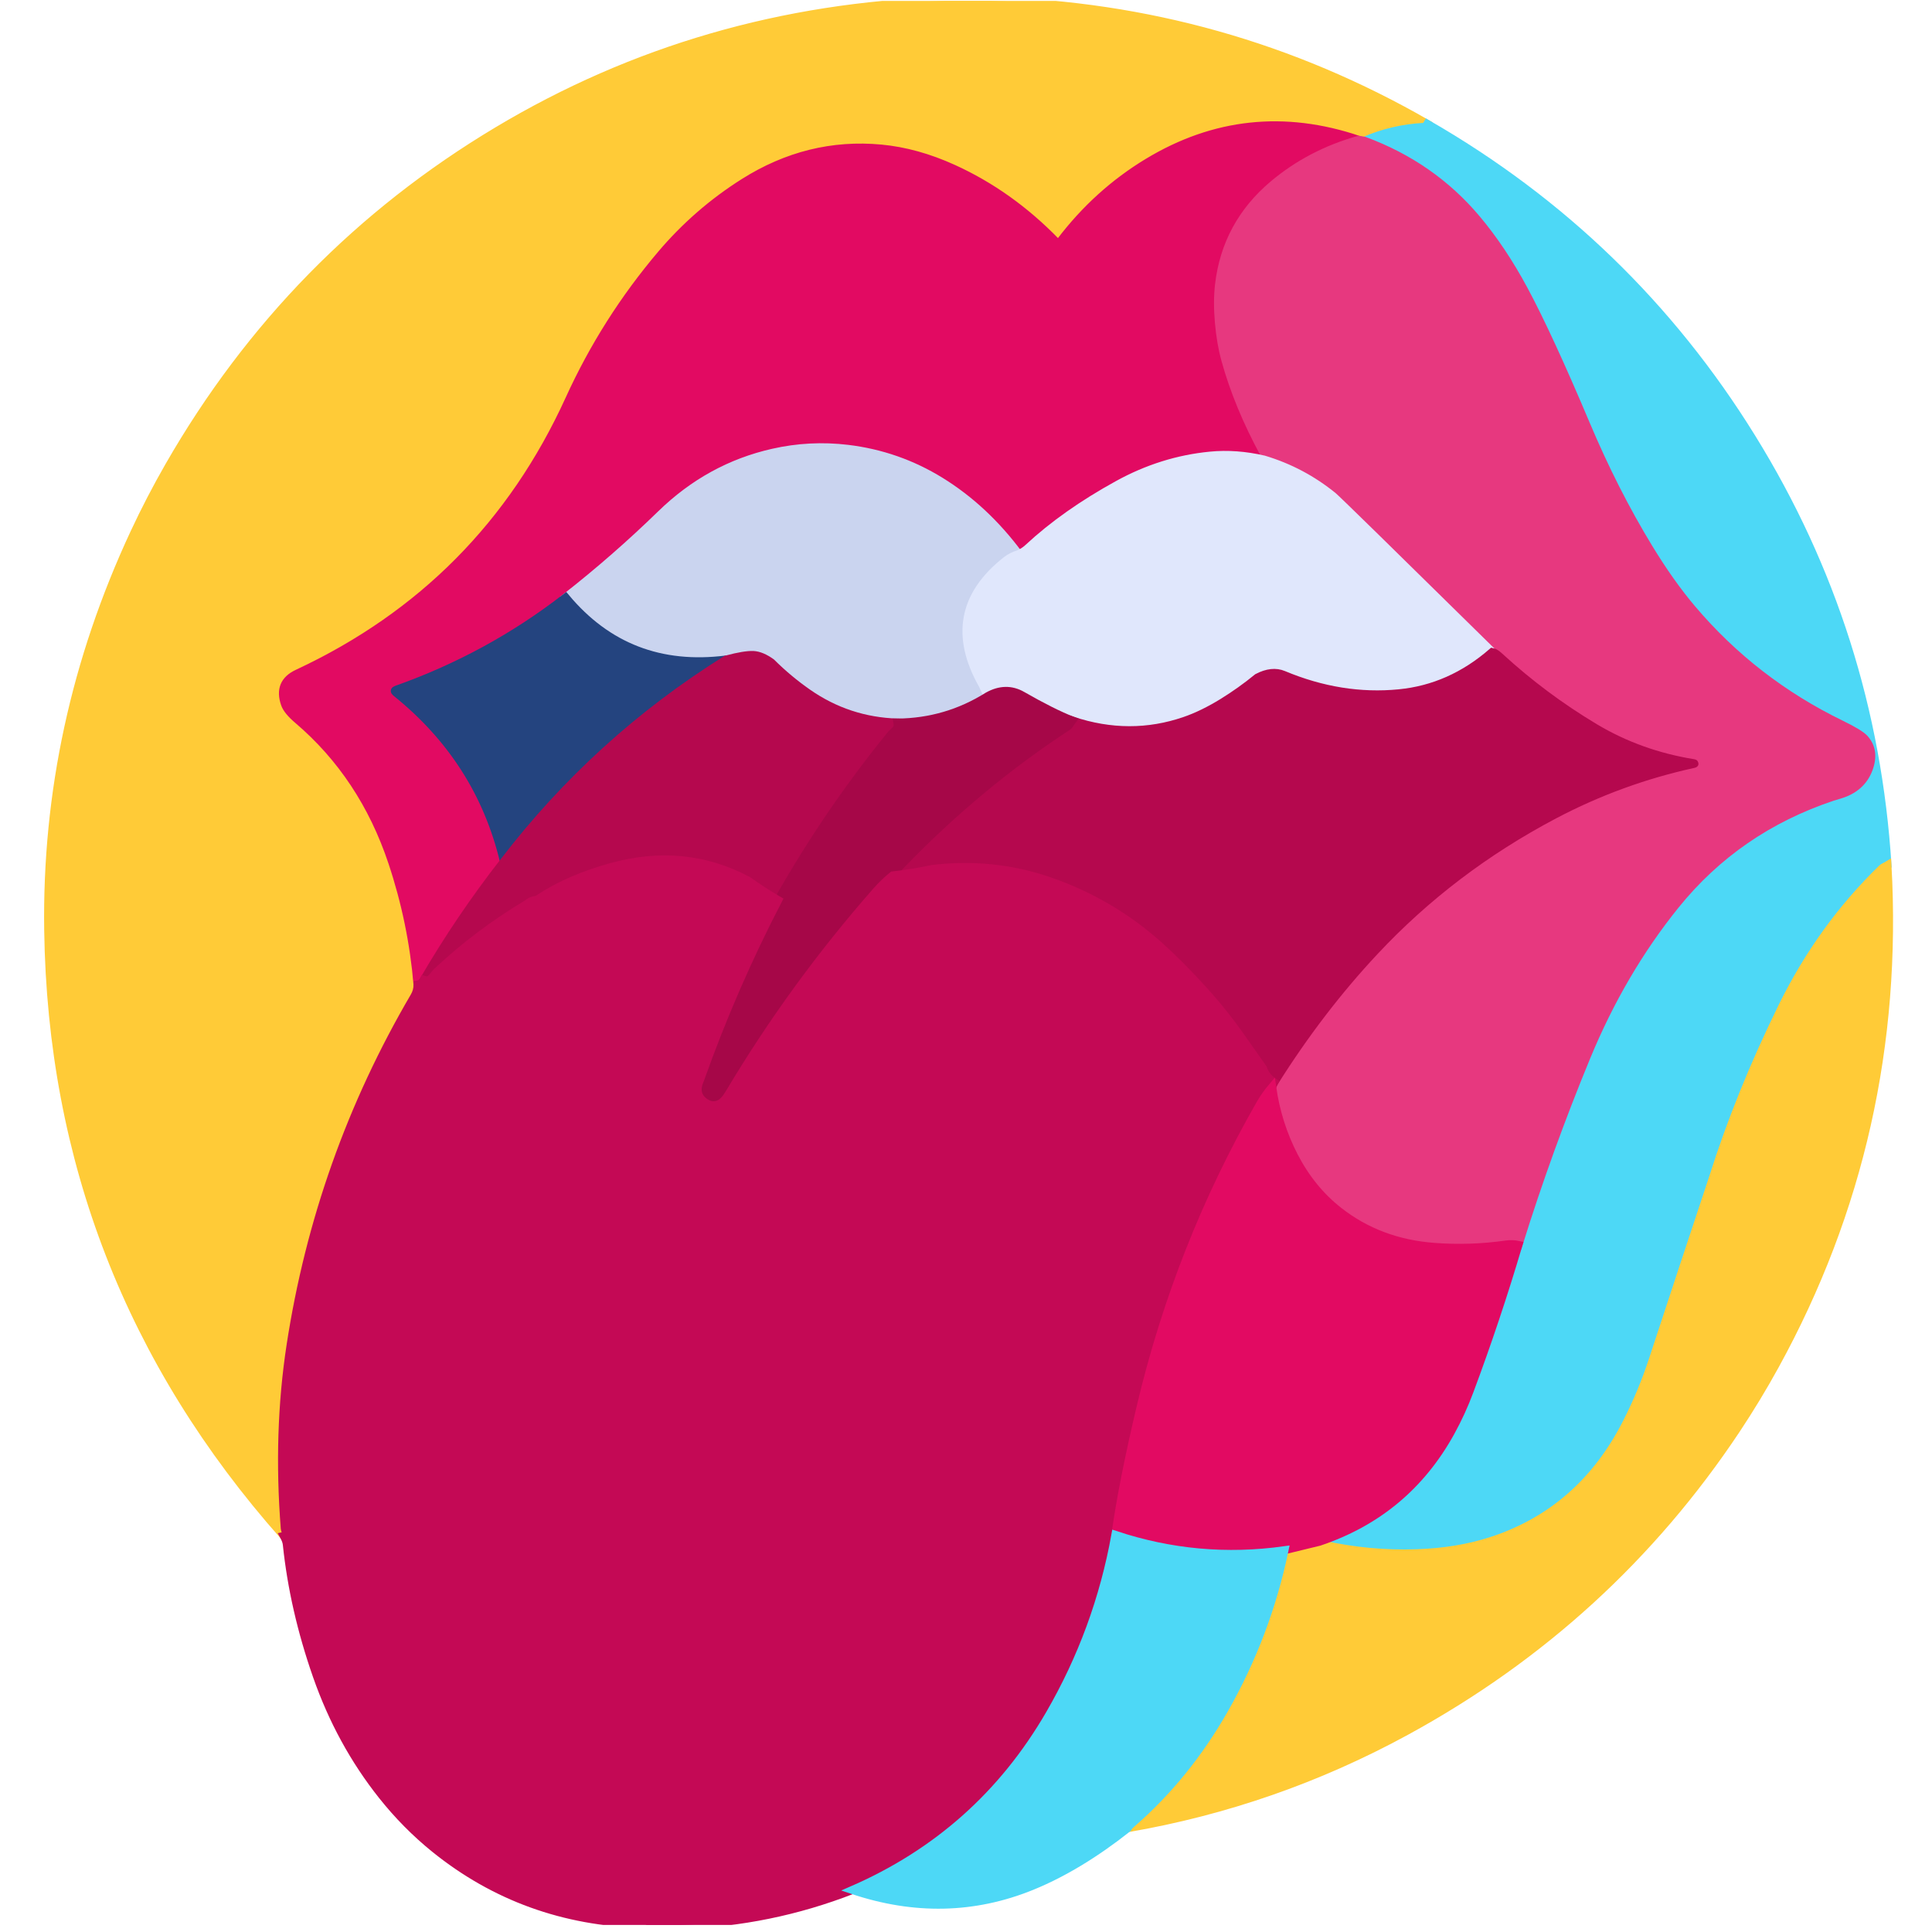 <svg width="241" height="241" viewBox="0 0 241 241" fill="none" xmlns="http://www.w3.org/2000/svg">
<g clip-path="url(#clip0_541_1314)">
<path d="M117.838 0.117C119.753 0.117 121.667 0.117 123.58 0.117C143.067 0.664 161.222 5.775 178.044 15.45L177.936 15.633C177.903 15.69 177.854 15.738 177.794 15.773C177.734 15.807 177.665 15.827 177.594 15.83C175.022 15.964 172.555 16.541 170.192 17.559L169.489 17.442C160.23 14.311 151.463 15.245 143.188 20.245C138.997 22.776 135.366 26.061 132.294 30.098C132.259 30.143 132.216 30.18 132.166 30.206C132.116 30.233 132.062 30.248 132.006 30.252C131.949 30.256 131.894 30.247 131.841 30.227C131.789 30.207 131.742 30.176 131.703 30.136C127.881 26.205 123.613 23.167 118.897 21.023C115.856 19.642 112.863 18.812 109.916 18.534C103.863 17.965 98.152 19.376 92.783 22.767C88.895 25.223 85.464 28.206 82.489 31.715C77.833 37.209 74.011 43.234 71.024 49.791C63.924 65.372 52.619 76.778 37.109 84.009C35.447 84.784 34.927 86.058 35.549 87.83C35.749 88.398 36.285 89.053 37.156 89.794C42.606 94.437 46.533 100.362 48.936 107.569C50.589 112.522 51.639 117.603 52.086 122.812C52.086 123.347 51.952 123.844 51.683 124.303C43.77 137.815 38.625 152.319 36.247 167.812C35.135 175.072 34.894 182.689 35.525 190.664C35.535 190.764 35.577 190.914 35.652 191.114C35.758 191.383 35.677 191.545 35.408 191.601C16.22 169.933 6.422 144.737 6.013 116.016C5.769 98.869 9.35 82.351 16.756 66.464C18.072 63.642 19.511 60.869 21.074 58.144C31.161 40.572 44.822 26.63 62.056 16.317C78.981 6.192 97.575 0.792 117.838 0.117Z" fill="#FFCB37" stroke="#FFCB37"/>
<path d="M178.044 15.45C194.856 25.125 208.342 38.169 218.502 54.581C228.583 70.865 234.231 88.648 235.447 107.93C235.331 108.001 235.213 108.064 235.091 108.117C234.96 108.176 234.852 108.248 234.767 108.333C229.702 113.248 225.55 119.003 222.313 125.597C218.775 132.797 215.894 139.916 213.669 146.953C211.163 154.491 208.671 162.033 206.192 169.58C205.302 172.289 204.211 174.914 202.921 177.455C199.152 184.873 193.506 189.8 185.985 192.234C183.213 193.131 180.142 193.637 176.774 193.753C172.836 193.894 168.921 193.533 165.027 192.67C165.017 192.667 164.919 192.594 164.731 192.45L164.567 192.323C171.808 189.892 177.271 185.339 180.955 178.664C181.864 177.017 182.647 175.312 183.303 173.55C185.553 167.534 187.589 161.448 189.411 155.292C191.889 147.351 194.716 139.539 197.891 131.855C200.816 124.764 204.522 118.439 209.01 112.88C214.122 106.548 220.646 102.056 228.58 99.403C228.589 99.4 228.886 99.311 229.471 99.136C231.286 98.598 232.494 97.536 233.094 95.948C233.666 94.43 233.497 93.161 232.588 92.142C232.2 91.711 231.219 91.112 229.644 90.347C222.41 86.828 216.221 82.036 211.077 75.97C209.258 73.823 207.453 71.278 205.663 68.334C202.797 63.631 200.183 58.48 197.821 52.88C194.708 45.511 192.13 39.925 190.086 36.122C188.274 32.753 186.3 29.805 184.166 27.276C180.453 22.87 175.796 19.631 170.192 17.559C172.555 16.541 175.022 15.964 177.594 15.83C177.666 15.827 177.734 15.807 177.794 15.773C177.854 15.738 177.903 15.69 177.936 15.633L178.044 15.45Z" fill="#4DD8F6" stroke="#4DD8F6"/>
<path d="M169.489 17.442C165.461 18.573 161.916 20.425 158.854 22.997C154.919 26.303 152.657 30.469 152.066 35.494C151.9 36.909 151.894 38.481 152.047 40.209C152.197 41.934 152.464 43.492 152.849 44.883C153.908 48.723 155.543 52.672 157.752 56.728C157.871 56.944 157.838 57.142 157.654 57.323C155.357 56.789 153.13 56.627 150.974 56.836C146.961 57.223 143.124 58.425 139.461 60.441C135.052 62.865 131.319 65.5 128.263 68.344C127.907 68.675 127.508 68.934 127.068 69.122C124.252 65.334 121 62.303 117.313 60.028C113.754 57.834 109.893 56.487 105.73 55.987C102.599 55.612 99.496 55.773 96.421 56.47C91.136 57.664 86.482 60.22 82.457 64.139C78.678 67.817 74.715 71.281 70.564 74.531C64.18 79.478 57.135 83.314 49.428 86.039C49.21 86.117 49.191 86.228 49.372 86.372C56.344 91.962 60.843 98.992 62.868 107.461C59.202 112.158 55.869 117.08 52.869 122.226C52.71 122.558 52.449 122.753 52.086 122.812C51.639 117.603 50.59 112.522 48.936 107.569C46.533 100.362 42.607 94.437 37.157 89.794C36.285 89.053 35.749 88.398 35.549 87.83C34.927 86.058 35.447 84.784 37.11 84.009C52.619 76.778 63.924 65.372 71.024 49.791C74.011 43.234 77.833 37.209 82.49 31.715C85.465 28.206 88.896 25.223 92.783 22.767C98.152 19.376 103.863 17.965 109.916 18.534C112.863 18.812 115.857 19.642 118.897 21.023C123.613 23.167 127.882 26.205 131.704 30.136C131.742 30.176 131.79 30.207 131.842 30.227C131.894 30.247 131.95 30.256 132.006 30.252C132.062 30.249 132.117 30.233 132.166 30.206C132.216 30.18 132.26 30.143 132.294 30.098C135.366 26.061 138.997 22.776 143.188 20.245C151.463 15.245 160.23 14.311 169.489 17.442Z" fill="#E20A62" stroke="#E20A62"/>
<path d="M169.489 17.442L170.192 17.559C175.795 19.631 180.453 22.87 184.166 27.276C186.3 29.805 188.273 32.753 190.086 36.122C192.13 39.925 194.708 45.511 197.82 52.88C200.183 58.48 202.797 63.631 205.663 68.334C207.453 71.278 209.258 73.823 211.077 75.97C216.22 82.036 222.409 86.828 229.644 90.347C231.219 91.112 232.2 91.711 232.587 92.142C233.497 93.161 233.666 94.43 233.094 95.948C232.494 97.536 231.286 98.598 229.47 99.136C228.886 99.311 228.589 99.4 228.58 99.403C220.645 102.056 214.122 106.548 209.009 112.88C204.522 118.439 200.816 124.764 197.891 131.855C194.716 139.539 191.889 147.351 189.411 155.292C188.898 155.186 188.389 155.169 187.883 155.241C184.886 155.669 181.88 155.767 178.864 155.536C174.308 155.189 170.352 153.698 166.995 151.064C164.708 149.27 162.845 146.98 161.408 144.192C160.03 141.523 159.123 138.655 158.689 135.586L158.942 135.019C162.739 128.984 166.909 123.539 171.453 118.683C177.862 111.826 185.339 106.145 193.883 101.639C199.38 98.742 205.167 96.63 211.245 95.302C211.423 95.264 211.423 95.23 211.245 95.198C206.773 94.477 202.673 93.001 198.945 90.773C194.683 88.227 190.723 85.273 187.067 81.914C186.686 81.564 186.38 81.369 186.148 81.328C173.364 68.747 166.747 62.272 166.297 61.903C163.722 59.806 160.841 58.28 157.653 57.323C157.837 57.142 157.87 56.944 157.752 56.728C155.542 52.672 153.908 48.723 152.848 44.883C152.464 43.492 152.197 41.934 152.047 40.209C151.894 38.481 151.9 36.909 152.066 35.494C152.656 30.469 154.919 26.303 158.853 22.997C161.916 20.425 165.461 18.573 169.489 17.442Z" fill="#E7387F" stroke="#E7387F"/>
<path d="M105.73 55.987C109.893 56.487 113.754 57.834 117.313 60.028C121 62.303 124.252 65.334 127.068 69.122C126.486 69.29 125.966 69.556 125.507 69.919C120.094 74.184 119.121 79.364 122.586 85.458C122.783 85.92 122.994 86.38 123.219 86.836C119.785 88.995 116.029 90.095 111.95 90.136C107.841 90.008 104.11 88.775 100.757 86.437C99.135 85.306 97.622 84.042 96.219 82.645C95.4 82.058 94.658 81.745 93.993 81.708C93.274 81.67 92.144 81.856 90.603 82.266C82.413 83.303 75.733 80.725 70.564 74.531C74.715 71.281 78.678 67.817 82.457 64.139C86.482 60.22 91.136 57.664 96.421 56.47C99.496 55.773 102.599 55.612 105.73 55.987Z" fill="#CAD4EF" stroke="#CAD4EF"/>
<path d="M157.653 57.323C160.841 58.28 163.722 59.806 166.297 61.903C166.747 62.272 173.364 68.747 186.148 81.328C182.686 84.347 178.812 86.066 174.528 86.484C169.712 86.956 164.898 86.184 160.086 84.169C159.142 83.775 158.067 83.892 156.861 84.52C155.486 85.645 154.047 86.672 152.544 87.6C150.875 88.628 149.291 89.4 147.791 89.915C143.222 91.487 138.547 91.476 133.766 89.883C132.119 89.239 130.033 88.194 127.508 86.747C126.148 85.969 124.719 85.998 123.219 86.836C122.994 86.38 122.783 85.92 122.586 85.458C119.12 79.364 120.094 74.184 125.506 69.919C125.966 69.556 126.486 69.29 127.067 69.122C127.508 68.934 127.906 68.675 128.262 68.344C131.319 65.5 135.052 62.865 139.461 60.441C143.123 58.425 146.961 57.223 150.973 56.836C153.13 56.626 155.356 56.789 157.653 57.323Z" fill="#E0E7FC" stroke="#E0E7FC"/>
<path d="M70.564 74.531C75.733 80.725 82.413 83.303 90.603 82.266C79.841 88.99 70.596 97.389 62.867 107.461C60.843 98.992 56.344 91.962 49.372 86.372C49.191 86.228 49.21 86.117 49.428 86.039C57.135 83.314 64.18 79.478 70.564 74.531Z" fill="#24447F" stroke="#24447F"/>
<path d="M186.149 81.328C186.38 81.369 186.686 81.564 187.067 81.914C190.724 85.273 194.683 88.226 198.946 90.773C202.674 93.001 206.774 94.476 211.246 95.198C211.424 95.23 211.424 95.264 211.246 95.301C205.167 96.63 199.38 98.742 193.883 101.639C185.339 106.145 177.863 111.826 171.453 118.683C166.91 123.539 162.739 128.984 158.942 135.019C158.274 134.594 157.805 134.001 157.536 133.242C156.642 131.986 155.755 130.725 154.874 129.459C153.396 127.344 151.791 125.336 150.06 123.436C148.11 121.298 146.299 119.48 144.627 117.98C140.583 114.355 135.989 111.659 130.846 109.894C126.192 108.294 121.339 107.795 116.286 108.398C114.658 108.755 113.017 109.022 111.364 109.2C111.567 108.831 111.928 108.378 112.447 107.841C118.869 101.197 125.783 95.455 133.189 90.614C133.286 90.551 133.478 90.308 133.766 89.883C138.547 91.476 143.222 91.487 147.791 89.915C149.291 89.4 150.875 88.628 152.544 87.6C154.047 86.672 155.486 85.645 156.861 84.52C158.067 83.892 159.142 83.775 160.086 84.169C164.899 86.184 169.713 86.956 174.528 86.484C178.813 86.066 182.686 84.347 186.149 81.328Z" fill="#B5084E" stroke="#B5084E"/>
<path d="M93.993 81.708C94.658 81.745 95.4 82.058 96.219 82.645C97.622 84.042 99.135 85.306 100.757 86.437C104.11 88.775 107.841 90.008 111.95 90.136C112.029 90.545 111.932 90.875 111.66 91.125C111.357 91.409 111.2 91.558 111.191 91.57C105.9 98.076 101.193 104.981 97.068 112.284C95.771 111.522 94.511 110.705 93.29 109.833C88.005 107.023 82.311 106.467 76.208 108.164C72.671 109.148 69.65 110.472 67.147 112.134C67.032 112.209 66.888 112.259 66.716 112.284C66.36 112.334 66.047 112.484 65.778 112.734C61.641 115.2 57.822 118.086 54.322 121.392C54.313 121.398 54.163 121.586 53.872 121.955C53.625 122.267 53.291 122.358 52.869 122.226C55.869 117.08 59.202 112.158 62.868 107.461C70.596 97.389 79.841 88.99 90.603 82.266C92.144 81.856 93.274 81.67 93.993 81.708Z" fill="#B5084E" stroke="#B5084E"/>
<path d="M127.508 86.747C130.033 88.194 132.119 89.239 133.766 89.883C133.478 90.308 133.286 90.551 133.189 90.614C125.783 95.455 118.869 101.197 112.447 107.84C111.928 108.378 111.567 108.831 111.364 109.2C110.63 109.794 109.948 110.448 109.32 111.164C102.414 119.026 96.283 127.451 90.927 136.439C90.536 137.092 90.145 137.511 89.755 137.695C89.108 137.998 88.469 137.911 87.838 137.433C86.966 136.767 86.8 135.839 87.341 134.648C90.069 126.97 93.311 119.515 97.067 112.284C101.192 104.981 105.9 98.076 111.191 91.57C111.2 91.558 111.356 91.409 111.659 91.125C111.931 90.875 112.028 90.545 111.95 90.136C116.028 90.095 119.784 88.995 123.219 86.836C124.719 85.998 126.148 85.969 127.508 86.747Z" fill="#A60748" stroke="#A60748"/>
<path d="M93.29 109.833C94.511 110.705 95.771 111.522 97.068 112.284C93.311 119.515 90.069 126.97 87.341 134.648C86.8 135.839 86.966 136.767 87.838 137.433C88.469 137.911 89.108 137.998 89.755 137.695C90.146 137.511 90.536 137.092 90.927 136.439C96.283 127.451 102.414 119.026 109.321 111.164C109.949 110.448 110.63 109.794 111.364 109.2C113.018 109.022 114.658 108.755 116.286 108.398C121.339 107.795 126.193 108.294 130.846 109.894C135.989 111.659 140.583 114.355 144.627 117.98C146.299 119.48 148.11 121.298 150.06 123.436C151.791 125.336 153.396 127.344 154.874 129.459C155.755 130.725 156.643 131.986 157.536 133.242C157.805 134.001 158.274 134.594 158.943 135.019L158.689 135.586C158.127 136.248 157.629 136.958 157.194 137.714C150.416 149.564 145.452 162.136 142.302 175.43C140.777 181.87 139.722 187.215 139.138 191.465C137.707 199.412 134.968 206.873 130.921 213.848C125.121 223.842 116.922 231.147 106.325 235.762C99.463 238.434 92.344 239.886 84.969 240.117C83.522 240.117 82.077 240.117 80.633 240.117C80.596 240.045 80.449 240.006 80.193 240C70.336 239.747 61.686 236.617 54.243 230.611C51.827 228.658 49.635 226.44 47.666 223.959C44.175 219.559 41.463 214.594 39.529 209.062C37.591 203.525 36.341 198.056 35.779 192.656C35.747 192.35 35.624 191.998 35.408 191.601C35.677 191.545 35.758 191.383 35.652 191.114C35.577 190.914 35.535 190.764 35.525 190.664C34.894 182.689 35.135 175.072 36.247 167.812C38.625 152.319 43.771 137.815 51.683 124.303C51.952 123.844 52.086 123.347 52.086 122.812C52.449 122.753 52.71 122.558 52.869 122.226C53.291 122.358 53.625 122.267 53.872 121.955C54.163 121.586 54.313 121.398 54.322 121.392C57.822 118.086 61.641 115.2 65.778 112.734C66.047 112.484 66.36 112.334 66.716 112.284C66.888 112.259 67.032 112.209 67.147 112.134C69.65 110.472 72.671 109.148 76.208 108.164C82.311 106.467 88.005 107.023 93.29 109.833Z" fill="#C40955" stroke="#C40955"/>
<path d="M235.447 107.93C236.687 130.267 232.013 151.07 221.422 170.339C219.912 173.086 218.294 175.758 216.566 178.355C206 194.226 192.266 206.767 175.362 215.976C164.472 221.911 152.911 225.934 140.68 228.047C140.739 227.897 140.919 227.692 141.219 227.433C145.737 223.495 149.569 218.77 152.712 213.258C156.259 207.03 158.766 200.403 160.231 193.378L164.567 192.323L164.731 192.45C164.919 192.594 165.017 192.667 165.027 192.67C168.92 193.533 172.836 193.894 176.773 193.753C180.142 193.637 183.212 193.131 185.984 192.234C193.506 189.8 199.152 184.873 202.92 177.455C204.211 174.914 205.302 172.289 206.192 169.58C208.67 162.033 211.162 154.491 213.669 146.953C215.894 139.916 218.775 132.797 222.312 125.597C225.55 119.003 229.702 113.248 234.767 108.333C234.852 108.248 234.959 108.176 235.091 108.117C235.213 108.064 235.331 108.001 235.447 107.93Z" fill="#FFCB37" stroke="#FFCB37"/>
<path d="M158.689 135.586C159.124 138.655 160.03 141.523 161.408 144.192C162.846 146.98 164.708 149.27 166.996 151.064C170.352 153.698 174.308 155.189 178.864 155.536C181.88 155.767 184.886 155.669 187.883 155.24C188.389 155.169 188.899 155.186 189.411 155.292C187.589 161.448 185.553 167.534 183.303 173.55C182.647 175.312 181.864 177.017 180.955 178.664C177.271 185.339 171.808 189.892 164.567 192.323L160.231 193.378C153.041 194.384 146.01 193.747 139.138 191.465C139.722 187.215 140.777 181.87 142.302 175.43C145.452 162.136 150.416 149.564 157.194 137.714C157.628 136.958 158.127 136.248 158.689 135.586Z" fill="#E20A62" stroke="#E20A62"/>
<path d="M139.138 191.466C146.01 193.747 153.041 194.384 160.231 193.378C158.766 200.403 156.26 207.03 152.713 213.258C149.569 218.77 145.738 223.495 141.219 227.433C140.919 227.692 140.739 227.897 140.68 228.047C136.583 231.284 132.583 233.697 128.68 235.284C121.505 238.197 114.053 238.356 106.325 235.762C116.922 231.147 125.121 223.842 130.921 213.848C134.967 206.873 137.706 199.412 139.138 191.466Z" fill="#4DD8F6" stroke="#4DD8F6"/>
</g>
<defs>
<clipPath id="clip0_541_1314">
<rect width="240" height="240" fill="white" transform="translate(0.856 0.117)"/>
</clipPath>
</defs>
</svg>
